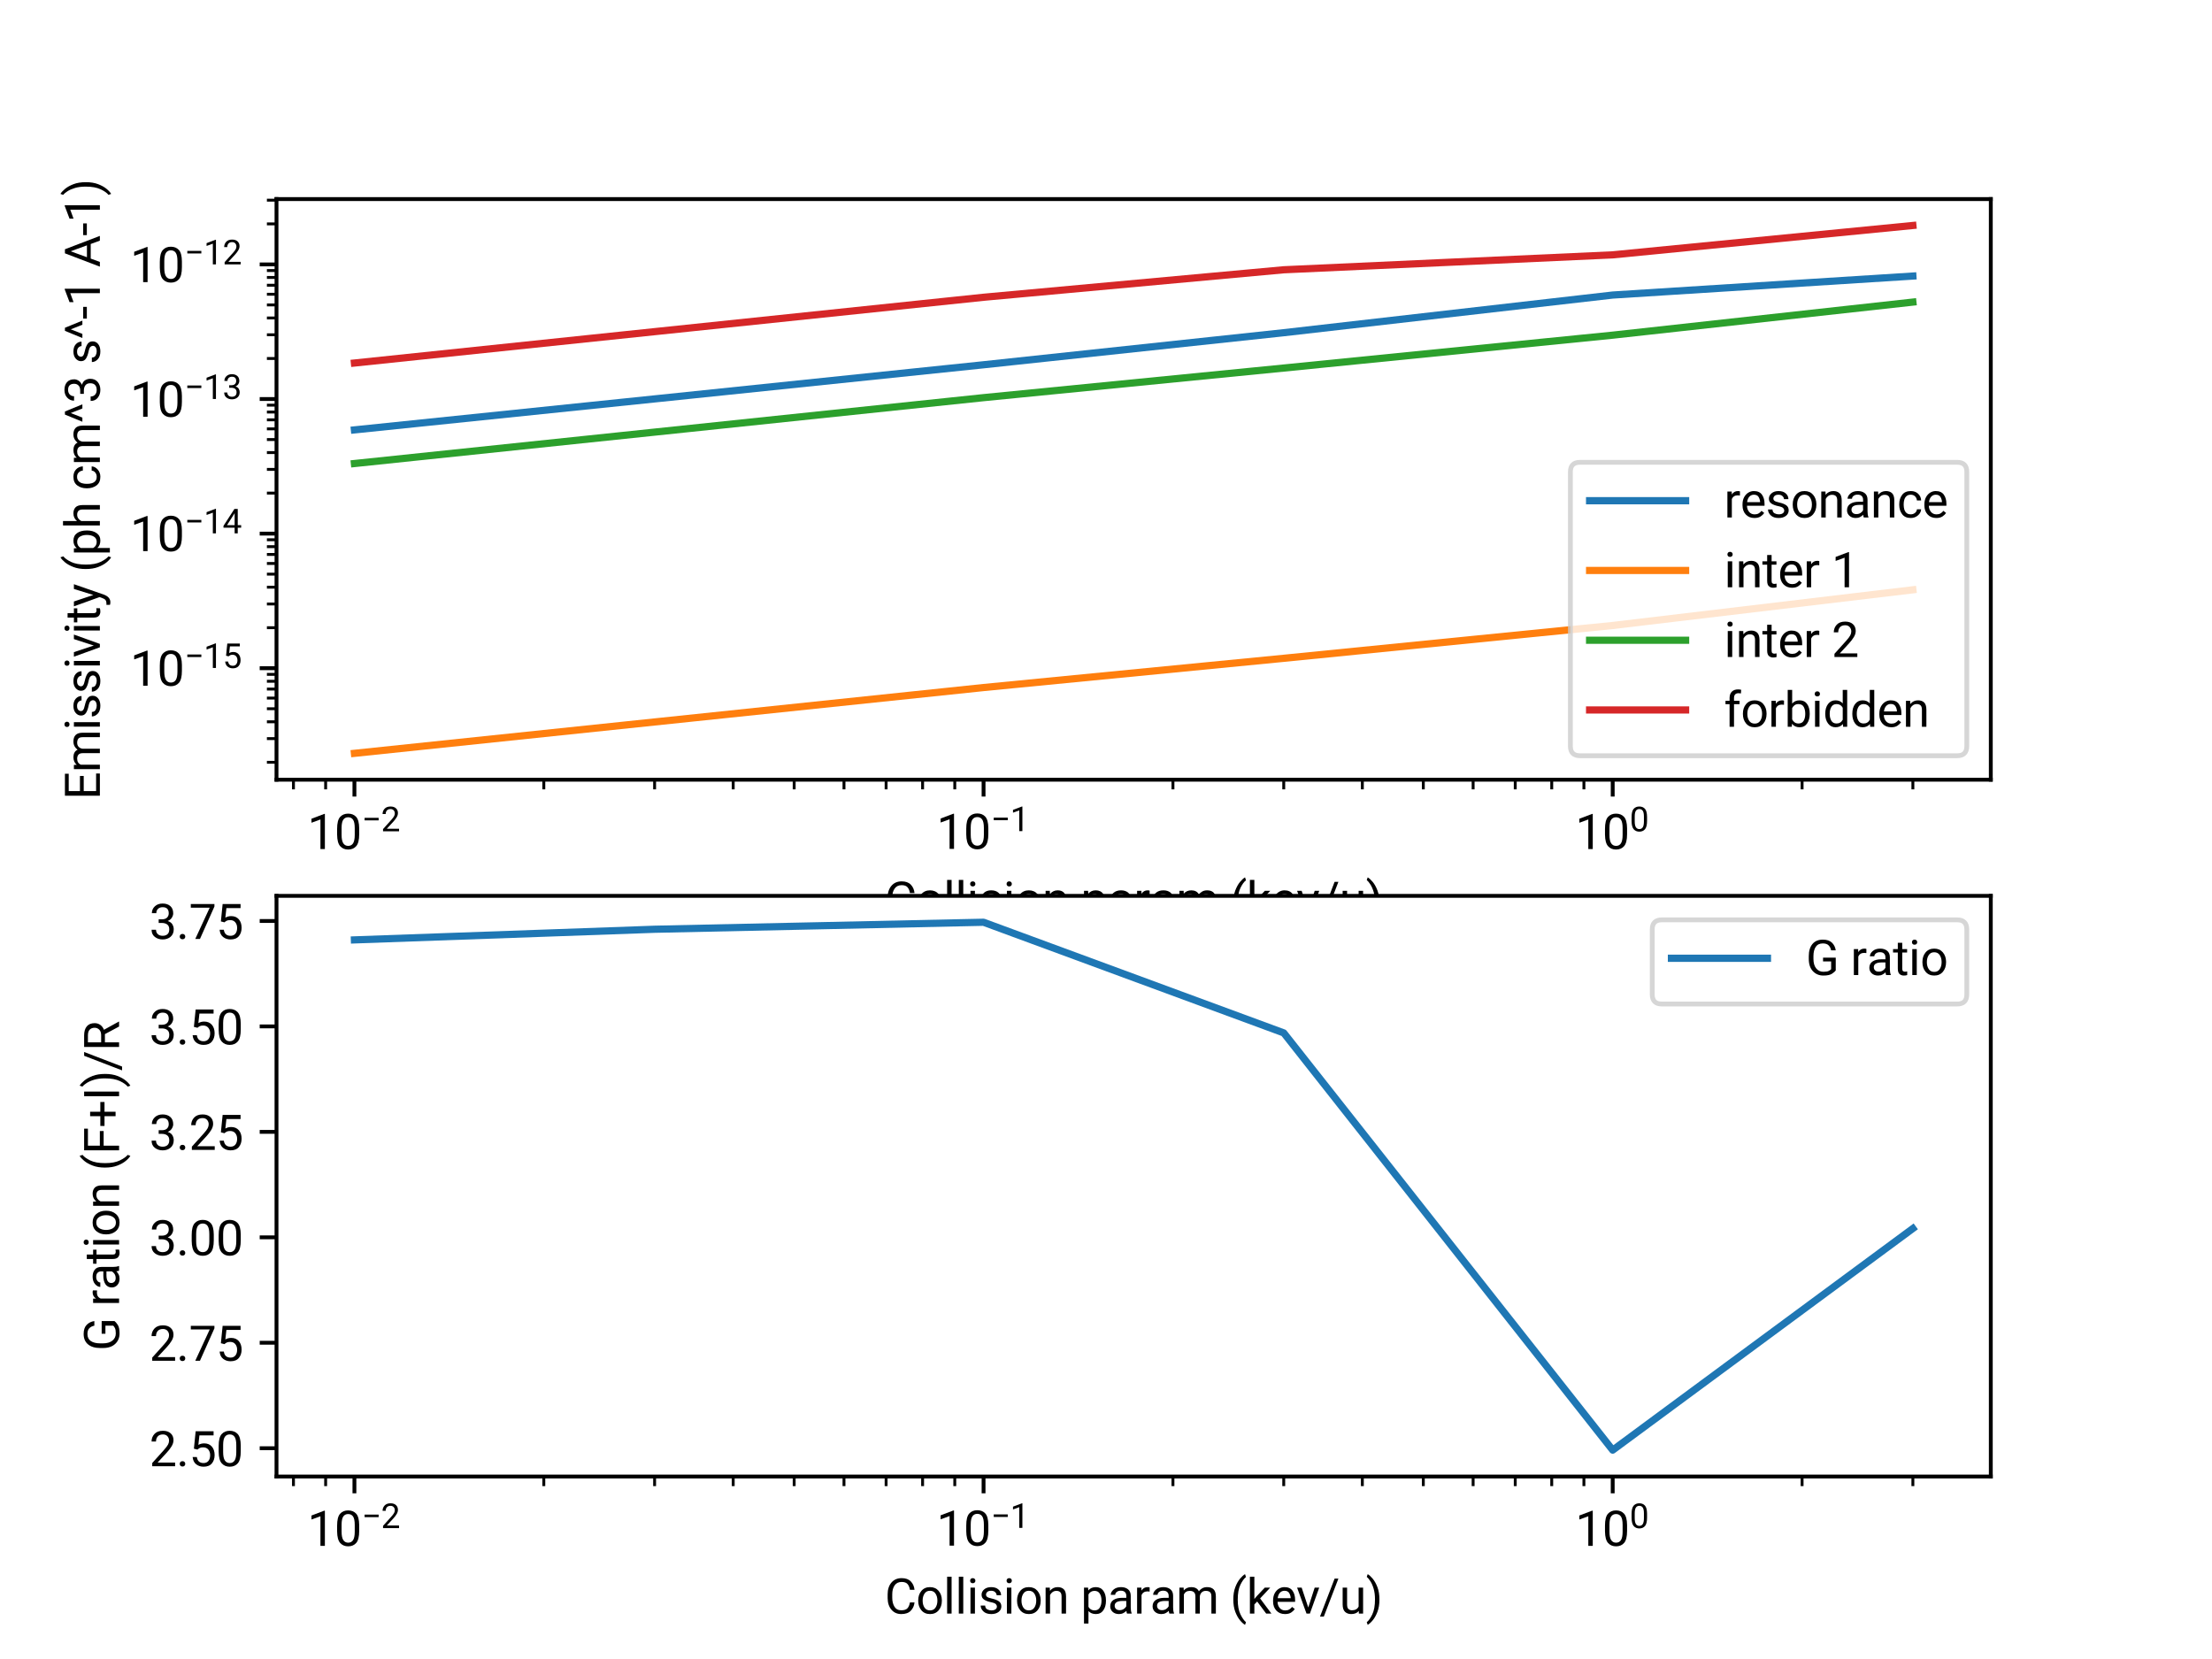 <?xml version="1.0" encoding="utf-8" standalone="no"?>
<!DOCTYPE svg PUBLIC "-//W3C//DTD SVG 1.1//EN"
  "http://www.w3.org/Graphics/SVG/1.1/DTD/svg11.dtd">
<svg height="345.6pt" version="1.1" viewBox="0 0 460.8 345.6" width="460.8pt" xmlns="http://www.w3.org/2000/svg" xmlns:xlink="http://www.w3.org/1999/xlink">
 <defs>
  <style type="text/css">*{stroke-linecap:butt;stroke-linejoin:round;}</style>
 </defs>
 <g id="figure_1">
  <g id="patch_1">
   <path d="M 0 345.6 
L 460.8 345.6 
L 460.8 0 
L 0 0 
z
" style="fill:#ffffff;"/>
  </g>
  <g id="axes_1">
   <g id="patch_2">
    <path d="M 57.6 162.432 
L 414.72 162.432 
L 414.72 41.472 
L 57.6 41.472 
z
" style="fill:#ffffff;"/>
   </g>
   <g id="matplotlib.axis_1">
    <g id="xtick_1">
     <g id="line2d_1">
      <defs>
       <path d="M 0 0 
L 0 3.5 
" id="meb6fa3f622" style="stroke:#000000;stroke-width:0.8;"/>
      </defs>
      <g>
       <use style="stroke:#000000;stroke-width:0.8;" x="73.833" xlink:href="#meb6fa3f622" y="162.432"/>
      </g>
     </g>
     <g id="text_1">
      <!-- $\mathdefault{10^{-2}}$ -->
      <g transform="translate(64.033 176.932)scale(0.1 -0.1)">
       <defs>
        <path d="M 2278 4575 
L 2278 0 
L 1700 0 
L 1700 3853 
L 534 3428 
L 534 3950 
L 2188 4575 
L 2278 4575 
z
" id="Roboto-Regular-31" transform="scale(0.016)"/>
        <path d="M 3234 1944 
Q 3234 825 2848 381 
Q 2463 -63 1800 -63 
Q 1156 -63 764 368 
Q 372 800 359 1872 
L 359 2638 
Q 359 3753 750 4183 
Q 1141 4613 1794 4613 
Q 2447 4613 2834 4195 
Q 3222 3778 3234 2709 
L 3234 1944 
z
M 2653 2734 
Q 2653 3503 2434 3822 
Q 2216 4141 1794 4141 
Q 1388 4141 1167 3831 
Q 947 3522 941 2778 
L 941 1850 
Q 941 1088 1164 750 
Q 1388 413 1800 413 
Q 2222 413 2436 745 
Q 2650 1078 2653 1825 
L 2653 2734 
z
" id="Roboto-Regular-30" transform="scale(0.016)"/>
        <path d="M 3134 2509 
L 3134 2034 
L 525 2034 
L 525 2509 
L 3134 2509 
z
" id="Roboto-Regular-2212" transform="scale(0.016)"/>
        <path d="M 3359 475 
L 3359 0 
L 381 0 
L 381 416 
L 1925 2134 
Q 2306 2566 2439 2819 
Q 2572 3072 2572 3328 
Q 2572 3663 2364 3900 
Q 2156 4138 1778 4138 
Q 1322 4138 1097 3878 
Q 872 3619 872 3213 
L 294 3213 
Q 294 3788 672 4200 
Q 1050 4613 1778 4613 
Q 2422 4613 2786 4278 
Q 3150 3944 3150 3397 
Q 3150 2997 2903 2592 
Q 2656 2188 2297 1797 
L 1078 475 
L 3359 475 
z
" id="Roboto-Regular-32" transform="scale(0.016)"/>
       </defs>
       <use transform="translate(0 0.566)" xlink:href="#Roboto-Regular-31"/>
       <use transform="translate(56.201 0.566)" xlink:href="#Roboto-Regular-30"/>
       <use transform="translate(113.327 37.545)scale(0.7)" xlink:href="#Roboto-Regular-2212"/>
       <use transform="translate(153.351 37.545)scale(0.7)" xlink:href="#Roboto-Regular-32"/>
      </g>
     </g>
    </g>
    <g id="xtick_2">
     <g id="line2d_2">
      <g>
       <use style="stroke:#000000;stroke-width:0.8;" x="204.894" xlink:href="#meb6fa3f622" y="162.432"/>
      </g>
     </g>
     <g id="text_2">
      <!-- $\mathdefault{10^{-1}}$ -->
      <g transform="translate(195.094 176.932)scale(0.1 -0.1)">
       <use transform="translate(0 0.981)" xlink:href="#Roboto-Regular-31"/>
       <use transform="translate(56.201 0.981)" xlink:href="#Roboto-Regular-30"/>
       <use transform="translate(113.327 37.961)scale(0.7)" xlink:href="#Roboto-Regular-2212"/>
       <use transform="translate(153.351 37.961)scale(0.7)" xlink:href="#Roboto-Regular-31"/>
      </g>
     </g>
    </g>
    <g id="xtick_3">
     <g id="line2d_3">
      <g>
       <use style="stroke:#000000;stroke-width:0.8;" x="335.955" xlink:href="#meb6fa3f622" y="162.432"/>
      </g>
     </g>
     <g id="text_3">
      <!-- $\mathdefault{10^{0}}$ -->
      <g transform="translate(328.155 176.932)scale(0.1 -0.1)">
       <use transform="translate(0 0.566)" xlink:href="#Roboto-Regular-31"/>
       <use transform="translate(56.201 0.566)" xlink:href="#Roboto-Regular-30"/>
       <use transform="translate(113.327 37.545)scale(0.7)" xlink:href="#Roboto-Regular-30"/>
      </g>
     </g>
    </g>
    <g id="xtick_4">
     <g id="line2d_4">
      <defs>
       <path d="M 0 0 
L 0 2 
" id="md2d5ed24be" style="stroke:#000000;stroke-width:0.6;"/>
      </defs>
      <g>
       <use style="stroke:#000000;stroke-width:0.6;" x="61.132" xlink:href="#md2d5ed24be" y="162.432"/>
      </g>
     </g>
    </g>
    <g id="xtick_5">
     <g id="line2d_5">
      <g>
       <use style="stroke:#000000;stroke-width:0.6;" x="67.836" xlink:href="#md2d5ed24be" y="162.432"/>
      </g>
     </g>
    </g>
    <g id="xtick_6">
     <g id="line2d_6">
      <g>
       <use style="stroke:#000000;stroke-width:0.6;" x="113.286" xlink:href="#md2d5ed24be" y="162.432"/>
      </g>
     </g>
    </g>
    <g id="xtick_7">
     <g id="line2d_7">
      <g>
       <use style="stroke:#000000;stroke-width:0.6;" x="136.365" xlink:href="#md2d5ed24be" y="162.432"/>
      </g>
     </g>
    </g>
    <g id="xtick_8">
     <g id="line2d_8">
      <g>
       <use style="stroke:#000000;stroke-width:0.6;" x="152.739" xlink:href="#md2d5ed24be" y="162.432"/>
      </g>
     </g>
    </g>
    <g id="xtick_9">
     <g id="line2d_9">
      <g>
       <use style="stroke:#000000;stroke-width:0.6;" x="165.441" xlink:href="#md2d5ed24be" y="162.432"/>
      </g>
     </g>
    </g>
    <g id="xtick_10">
     <g id="line2d_10">
      <g>
       <use style="stroke:#000000;stroke-width:0.6;" x="175.818" xlink:href="#md2d5ed24be" y="162.432"/>
      </g>
     </g>
    </g>
    <g id="xtick_11">
     <g id="line2d_11">
      <g>
       <use style="stroke:#000000;stroke-width:0.6;" x="184.592" xlink:href="#md2d5ed24be" y="162.432"/>
      </g>
     </g>
    </g>
    <g id="xtick_12">
     <g id="line2d_12">
      <g>
       <use style="stroke:#000000;stroke-width:0.6;" x="192.193" xlink:href="#md2d5ed24be" y="162.432"/>
      </g>
     </g>
    </g>
    <g id="xtick_13">
     <g id="line2d_13">
      <g>
       <use style="stroke:#000000;stroke-width:0.6;" x="198.897" xlink:href="#md2d5ed24be" y="162.432"/>
      </g>
     </g>
    </g>
    <g id="xtick_14">
     <g id="line2d_14">
      <g>
       <use style="stroke:#000000;stroke-width:0.6;" x="244.347" xlink:href="#md2d5ed24be" y="162.432"/>
      </g>
     </g>
    </g>
    <g id="xtick_15">
     <g id="line2d_15">
      <g>
       <use style="stroke:#000000;stroke-width:0.6;" x="267.426" xlink:href="#md2d5ed24be" y="162.432"/>
      </g>
     </g>
    </g>
    <g id="xtick_16">
     <g id="line2d_16">
      <g>
       <use style="stroke:#000000;stroke-width:0.6;" x="283.801" xlink:href="#md2d5ed24be" y="162.432"/>
      </g>
     </g>
    </g>
    <g id="xtick_17">
     <g id="line2d_17">
      <g>
       <use style="stroke:#000000;stroke-width:0.6;" x="296.502" xlink:href="#md2d5ed24be" y="162.432"/>
      </g>
     </g>
    </g>
    <g id="xtick_18">
     <g id="line2d_18">
      <g>
       <use style="stroke:#000000;stroke-width:0.6;" x="306.879" xlink:href="#md2d5ed24be" y="162.432"/>
      </g>
     </g>
    </g>
    <g id="xtick_19">
     <g id="line2d_19">
      <g>
       <use style="stroke:#000000;stroke-width:0.6;" x="315.654" xlink:href="#md2d5ed24be" y="162.432"/>
      </g>
     </g>
    </g>
    <g id="xtick_20">
     <g id="line2d_20">
      <g>
       <use style="stroke:#000000;stroke-width:0.6;" x="323.254" xlink:href="#md2d5ed24be" y="162.432"/>
      </g>
     </g>
    </g>
    <g id="xtick_21">
     <g id="line2d_21">
      <g>
       <use style="stroke:#000000;stroke-width:0.6;" x="329.958" xlink:href="#md2d5ed24be" y="162.432"/>
      </g>
     </g>
    </g>
    <g id="xtick_22">
     <g id="line2d_22">
      <g>
       <use style="stroke:#000000;stroke-width:0.6;" x="375.409" xlink:href="#md2d5ed24be" y="162.432"/>
      </g>
     </g>
    </g>
    <g id="xtick_23">
     <g id="line2d_23">
      <g>
       <use style="stroke:#000000;stroke-width:0.6;" x="398.487" xlink:href="#md2d5ed24be" y="162.432"/>
      </g>
     </g>
    </g>
    <g id="text_4">
     <!-- Collision param (kev/u) -->
     <g transform="translate(184.311 190.985)scale(0.1 -0.1)">
      <defs>
       <path d="M 3275 1447 
L 3875 1447 
Q 3806 800 3387 368 
Q 2969 -63 2150 -63 
Q 1356 -63 870 504 
Q 384 1072 375 2013 
L 375 2500 
Q 375 3456 867 4034 
Q 1359 4613 2203 4613 
Q 2975 4613 3390 4188 
Q 3806 3763 3875 3091 
L 3275 3091 
Q 3206 3566 2968 3842 
Q 2731 4119 2203 4119 
Q 1600 4119 1287 3675 
Q 975 3231 975 2506 
L 975 2047 
Q 975 1375 1259 901 
Q 1544 428 2150 428 
Q 2725 428 2961 697 
Q 3197 966 3275 1447 
z
" id="Roboto-Regular-43" transform="scale(0.016)"/>
       <path d="M 288 1725 
Q 288 2459 700 2951 
Q 1113 3444 1822 3444 
Q 2531 3444 2943 2961 
Q 3356 2478 3366 1756 
L 3366 1653 
Q 3366 919 2952 428 
Q 2538 -63 1828 -63 
Q 1116 -63 702 428 
Q 288 919 288 1653 
L 288 1725 
z
M 866 1653 
Q 866 1150 1105 781 
Q 1344 413 1828 413 
Q 2300 413 2540 777 
Q 2781 1141 2784 1644 
L 2784 1725 
Q 2784 2222 2543 2595 
Q 2303 2969 1822 2969 
Q 1344 2969 1105 2595 
Q 866 2222 866 1725 
L 866 1653 
z
" id="Roboto-Regular-6f" transform="scale(0.016)"/>
       <path d="M 1069 4800 
L 1069 0 
L 488 0 
L 488 4800 
L 1069 4800 
z
" id="Roboto-Regular-6c" transform="scale(0.016)"/>
       <path d="M 444 4278 
Q 444 4419 530 4516 
Q 616 4613 784 4613 
Q 950 4613 1039 4516 
Q 1128 4419 1128 4278 
Q 1128 4144 1039 4048 
Q 950 3953 784 3953 
Q 616 3953 530 4048 
Q 444 4144 444 4278 
z
M 1069 3381 
L 1069 0 
L 488 0 
L 488 3381 
L 1069 3381 
z
" id="Roboto-Regular-69" transform="scale(0.016)"/>
       <path d="M 2409 897 
Q 2409 1081 2273 1229 
Q 2138 1378 1647 1478 
Q 1081 1594 747 1814 
Q 413 2034 413 2456 
Q 413 2856 755 3150 
Q 1097 3444 1666 3444 
Q 2272 3444 2612 3134 
Q 2953 2825 2953 2388 
L 2375 2388 
Q 2375 2597 2190 2783 
Q 2006 2969 1666 2969 
Q 1306 2969 1150 2812 
Q 994 2656 994 2472 
Q 994 2288 1139 2173 
Q 1284 2059 1756 1953 
Q 2378 1813 2683 1584 
Q 2988 1356 2988 941 
Q 2988 494 2630 215 
Q 2272 -63 1681 -63 
Q 1009 -63 653 281 
Q 297 625 297 1044 
L 878 1044 
Q 897 684 1155 548 
Q 1413 413 1681 413 
Q 2034 413 2221 550 
Q 2409 688 2409 897 
z
" id="Roboto-Regular-73" transform="scale(0.016)"/>
       <path d="M 1844 2956 
Q 1566 2956 1353 2806 
Q 1141 2656 1019 2416 
L 1019 0 
L 441 0 
L 441 3381 
L 988 3381 
L 1006 2959 
Q 1391 3444 2016 3444 
Q 2513 3444 2805 3166 
Q 3097 2888 3100 2231 
L 3100 0 
L 2519 0 
L 2519 2222 
Q 2519 2619 2345 2787 
Q 2172 2956 1844 2956 
z
" id="Roboto-Regular-6e" transform="scale(0.016)"/>
       <path id="Roboto-Regular-20" transform="scale(0.016)"/>
       <path d="M 1984 -63 
Q 1375 -63 1019 328 
L 1019 -1300 
L 438 -1300 
L 438 3381 
L 969 3381 
L 997 3009 
Q 1353 3444 1975 3444 
Q 2616 3444 2956 2969 
Q 3297 2494 3297 1719 
L 3297 1653 
Q 3297 913 2955 425 
Q 2613 -63 1984 -63 
z
M 1806 2956 
Q 1281 2956 1019 2491 
L 1019 872 
Q 1284 413 1813 413 
Q 2281 413 2498 781 
Q 2716 1150 2716 1653 
L 2716 1719 
Q 2716 2222 2498 2589 
Q 2281 2956 1806 2956 
z
" id="Roboto-Regular-70" transform="scale(0.016)"/>
       <path d="M 2528 0 
Q 2472 122 2447 356 
Q 2284 184 2040 60 
Q 1797 -63 1484 -63 
Q 966 -63 653 228 
Q 341 519 341 941 
Q 341 1484 753 1767 
Q 1166 2050 1863 2050 
L 2434 2050 
L 2434 2319 
Q 2434 2619 2254 2798 
Q 2075 2978 1722 2978 
Q 1394 2978 1192 2817 
Q 991 2656 991 2444 
L 413 2444 
Q 413 2806 778 3125 
Q 1144 3444 1756 3444 
Q 2306 3444 2659 3162 
Q 3013 2881 3013 2313 
L 3013 794 
Q 3013 325 3131 50 
L 3131 0 
L 2528 0 
z
M 1569 444 
Q 1881 444 2111 600 
Q 2341 756 2434 947 
L 2434 1644 
L 1897 1644 
Q 922 1625 922 1019 
Q 922 778 1084 611 
Q 1247 444 1569 444 
z
" id="Roboto-Regular-61" transform="scale(0.016)"/>
       <path d="M 1791 2888 
Q 1225 2888 1019 2400 
L 1019 0 
L 441 0 
L 441 3381 
L 1003 3381 
L 1016 2994 
Q 1294 3444 1819 3444 
Q 1981 3444 2075 3400 
L 2072 2863 
Q 1944 2888 1791 2888 
z
" id="Roboto-Regular-72" transform="scale(0.016)"/>
       <path d="M 1794 2956 
Q 1225 2956 1016 2478 
L 1016 0 
L 434 0 
L 434 3381 
L 984 3381 
L 1000 3013 
Q 1366 3444 2000 3444 
Q 2325 3444 2579 3314 
Q 2834 3184 2969 2900 
Q 3138 3144 3408 3294 
Q 3678 3444 4044 3444 
Q 4588 3444 4883 3153 
Q 5178 2863 5178 2222 
L 5178 0 
L 4597 0 
L 4597 2228 
Q 4597 2653 4401 2804 
Q 4206 2956 3875 2956 
Q 3525 2956 3325 2748 
Q 3125 2541 3094 2244 
L 3094 0 
L 2516 0 
L 2516 2225 
Q 2516 2622 2319 2789 
Q 2122 2956 1794 2956 
z
" id="Roboto-Regular-6d" transform="scale(0.016)"/>
       <path d="M 419 1850 
Q 419 2756 678 3434 
Q 938 4113 1294 4541 
Q 1650 4969 1947 5134 
L 2069 4753 
Q 1700 4475 1348 3761 
Q 997 3047 997 1813 
Q 997 625 1348 -97 
Q 1700 -819 2069 -1119 
L 1947 -1469 
Q 1650 -1306 1294 -878 
Q 938 -450 678 226 
Q 419 903 419 1850 
z
" id="Roboto-Regular-28" transform="scale(0.016)"/>
       <path d="M 2559 0 
L 1388 1569 
L 1022 1191 
L 1022 0 
L 441 0 
L 441 4800 
L 1022 4800 
L 1022 1900 
L 1331 2269 
L 2381 3381 
L 3088 3381 
L 1769 1972 
L 3241 0 
L 2559 0 
z
" id="Roboto-Regular-6b" transform="scale(0.016)"/>
       <path d="M 3116 591 
Q 2950 341 2647 139 
Q 2344 -63 1844 -63 
Q 1138 -63 714 396 
Q 291 856 291 1572 
L 291 1703 
Q 291 2256 502 2645 
Q 713 3034 1050 3239 
Q 1388 3444 1769 3444 
Q 2494 3444 2826 2970 
Q 3159 2497 3159 1788 
L 3159 1528 
L 872 1528 
Q 884 1063 1148 736 
Q 1413 409 1875 409 
Q 2181 409 2393 534 
Q 2606 659 2766 869 
L 3116 591 
z
M 1769 2969 
Q 1425 2969 1187 2719 
Q 950 2469 891 2000 
L 2581 2000 
L 2581 2044 
Q 2559 2381 2386 2675 
Q 2213 2969 1769 2969 
z
" id="Roboto-Regular-65" transform="scale(0.016)"/>
       <path d="M 2984 3381 
L 1769 0 
L 1328 0 
L 103 3381 
L 697 3381 
L 1556 791 
L 2394 3381 
L 2984 3381 
z
" id="Roboto-Regular-76" transform="scale(0.016)"/>
       <path d="M 2453 4550 
L 556 -391 
L 59 -391 
L 1959 4550 
L 2453 4550 
z
" id="Roboto-Regular-2f" transform="scale(0.016)"/>
       <path d="M 2538 0 
L 2525 334 
Q 2194 -63 1538 -63 
Q 1041 -63 734 231 
Q 428 525 428 1200 
L 428 3381 
L 1006 3381 
L 1006 1194 
Q 1006 738 1198 583 
Q 1391 428 1628 428 
Q 2281 428 2509 919 
L 2509 3381 
L 3091 3381 
L 3091 0 
L 2538 0 
z
" id="Roboto-Regular-75" transform="scale(0.016)"/>
       <path d="M 1772 1819 
Q 1772 906 1512 228 
Q 1253 -450 895 -878 
Q 538 -1306 244 -1469 
L 122 -1119 
Q 488 -841 841 -109 
Q 1194 622 1194 1856 
Q 1194 2647 1019 3236 
Q 844 3825 594 4212 
Q 344 4600 122 4781 
L 244 5134 
Q 538 4969 895 4541 
Q 1253 4113 1512 3436 
Q 1772 2759 1772 1819 
z
" id="Roboto-Regular-29" transform="scale(0.016)"/>
      </defs>
      <use xlink:href="#Roboto-Regular-43"/>
      <use x="65.088" xlink:href="#Roboto-Regular-6f"/>
      <use x="122.119" xlink:href="#Roboto-Regular-6c"/>
      <use x="146.436" xlink:href="#Roboto-Regular-6c"/>
      <use x="170.752" xlink:href="#Roboto-Regular-69"/>
      <use x="195.068" xlink:href="#Roboto-Regular-73"/>
      <use x="246.68" xlink:href="#Roboto-Regular-69"/>
      <use x="270.996" xlink:href="#Roboto-Regular-6f"/>
      <use x="328.027" xlink:href="#Roboto-Regular-6e"/>
      <use x="383.252" xlink:href="#Roboto-Regular-20"/>
      <use x="408.057" xlink:href="#Roboto-Regular-70"/>
      <use x="464.209" xlink:href="#Roboto-Regular-61"/>
      <use x="518.604" xlink:href="#Roboto-Regular-72"/>
      <use x="552.49" xlink:href="#Roboto-Regular-61"/>
      <use x="606.885" xlink:href="#Roboto-Regular-6d"/>
      <use x="694.58" xlink:href="#Roboto-Regular-20"/>
      <use x="719.385" xlink:href="#Roboto-Regular-28"/>
      <use x="753.613" xlink:href="#Roboto-Regular-6b"/>
      <use x="804.297" xlink:href="#Roboto-Regular-65"/>
      <use x="857.324" xlink:href="#Roboto-Regular-76"/>
      <use x="905.762" xlink:href="#Roboto-Regular-2f"/>
      <use x="947.021" xlink:href="#Roboto-Regular-75"/>
      <use x="1002.148" xlink:href="#Roboto-Regular-29"/>
     </g>
    </g>
   </g>
   <g id="matplotlib.axis_2">
    <g id="ytick_1">
     <g id="line2d_24">
      <defs>
       <path d="M 0 0 
L -3.5 0 
" id="m2e584f9a91" style="stroke:#000000;stroke-width:0.8;"/>
      </defs>
      <g>
       <use style="stroke:#000000;stroke-width:0.8;" x="57.6" xlink:href="#m2e584f9a91" y="139.199"/>
      </g>
     </g>
     <g id="text_5">
      <!-- $\mathdefault{10^{-15}}$ -->
      <g transform="translate(27.1 142.949)scale(0.1 -0.1)">
       <defs>
        <path d="M 1109 2166 
L 647 2284 
L 875 4550 
L 3209 4550 
L 3209 4016 
L 1366 4016 
L 1228 2778 
Q 1572 2975 1988 2975 
Q 2616 2975 2980 2561 
Q 3344 2147 3344 1450 
Q 3344 797 2987 367 
Q 2631 -63 1903 -63 
Q 1350 -63 947 248 
Q 544 559 481 1197 
L 1031 1197 
Q 1141 413 1903 413 
Q 2313 413 2538 691 
Q 2763 969 2763 1444 
Q 2763 1872 2527 2164 
Q 2291 2456 1853 2456 
Q 1563 2456 1413 2378 
Q 1263 2300 1109 2166 
z
" id="Roboto-Regular-35" transform="scale(0.016)"/>
       </defs>
       <use transform="translate(0 0.981)" xlink:href="#Roboto-Regular-31"/>
       <use transform="translate(56.201 0.981)" xlink:href="#Roboto-Regular-30"/>
       <use transform="translate(113.327 37.961)scale(0.7)" xlink:href="#Roboto-Regular-2212"/>
       <use transform="translate(153.351 37.961)scale(0.7)" xlink:href="#Roboto-Regular-31"/>
       <use transform="translate(192.692 37.961)scale(0.7)" xlink:href="#Roboto-Regular-35"/>
      </g>
     </g>
    </g>
    <g id="ytick_2">
     <g id="line2d_25">
      <g>
       <use style="stroke:#000000;stroke-width:0.8;" x="57.6" xlink:href="#m2e584f9a91" y="111.159"/>
      </g>
     </g>
     <g id="text_6">
      <!-- $\mathdefault{10^{-14}}$ -->
      <g transform="translate(27.1 114.909)scale(0.1 -0.1)">
       <defs>
        <path d="M 166 1397 
L 2203 4550 
L 2819 4550 
L 2819 1531 
L 3453 1531 
L 3453 1056 
L 2819 1056 
L 2819 0 
L 2241 0 
L 2241 1056 
L 166 1056 
L 166 1397 
z
M 822 1531 
L 2241 1531 
L 2241 3766 
L 2169 3638 
L 822 1531 
z
" id="Roboto-Regular-34" transform="scale(0.016)"/>
       </defs>
       <use transform="translate(0 0.981)" xlink:href="#Roboto-Regular-31"/>
       <use transform="translate(56.201 0.981)" xlink:href="#Roboto-Regular-30"/>
       <use transform="translate(113.327 37.961)scale(0.7)" xlink:href="#Roboto-Regular-2212"/>
       <use transform="translate(153.351 37.961)scale(0.7)" xlink:href="#Roboto-Regular-31"/>
       <use transform="translate(192.692 37.961)scale(0.7)" xlink:href="#Roboto-Regular-34"/>
      </g>
     </g>
    </g>
    <g id="ytick_3">
     <g id="line2d_26">
      <g>
       <use style="stroke:#000000;stroke-width:0.8;" x="57.6" xlink:href="#m2e584f9a91" y="83.12"/>
      </g>
     </g>
     <g id="text_7">
      <!-- $\mathdefault{10^{-13}}$ -->
      <g transform="translate(27.1 86.87)scale(0.1 -0.1)">
       <defs>
        <path d="M 1222 2084 
L 1222 2559 
L 1647 2559 
Q 2094 2563 2312 2784 
Q 2531 3006 2531 3338 
Q 2531 4138 1738 4138 
Q 1369 4138 1141 3927 
Q 913 3716 913 3359 
L 334 3359 
Q 334 3881 720 4247 
Q 1106 4613 1738 4613 
Q 2353 4613 2733 4286 
Q 3113 3959 3113 3325 
Q 3113 3072 2942 2784 
Q 2772 2497 2397 2338 
Q 2850 2191 3015 1884 
Q 3181 1578 3181 1269 
Q 3181 631 2768 284 
Q 2356 -63 1741 -63 
Q 1147 -63 722 267 
Q 297 597 297 1203 
L 875 1203 
Q 875 844 1108 628 
Q 1341 413 1741 413 
Q 2138 413 2369 622 
Q 2600 831 2600 1256 
Q 2600 1681 2337 1882 
Q 2075 2084 1634 2084 
L 1222 2084 
z
" id="Roboto-Regular-33" transform="scale(0.016)"/>
       </defs>
       <use transform="translate(0 0.566)" xlink:href="#Roboto-Regular-31"/>
       <use transform="translate(56.201 0.566)" xlink:href="#Roboto-Regular-30"/>
       <use transform="translate(113.327 37.545)scale(0.7)" xlink:href="#Roboto-Regular-2212"/>
       <use transform="translate(153.351 37.545)scale(0.7)" xlink:href="#Roboto-Regular-31"/>
       <use transform="translate(192.692 37.545)scale(0.7)" xlink:href="#Roboto-Regular-33"/>
      </g>
     </g>
    </g>
    <g id="ytick_4">
     <g id="line2d_27">
      <g>
       <use style="stroke:#000000;stroke-width:0.8;" x="57.6" xlink:href="#m2e584f9a91" y="55.08"/>
      </g>
     </g>
     <g id="text_8">
      <!-- $\mathdefault{10^{-12}}$ -->
      <g transform="translate(27.1 58.83)scale(0.1 -0.1)">
       <use transform="translate(0 0.566)" xlink:href="#Roboto-Regular-31"/>
       <use transform="translate(56.201 0.566)" xlink:href="#Roboto-Regular-30"/>
       <use transform="translate(113.327 37.545)scale(0.7)" xlink:href="#Roboto-Regular-2212"/>
       <use transform="translate(153.351 37.545)scale(0.7)" xlink:href="#Roboto-Regular-31"/>
       <use transform="translate(192.692 37.545)scale(0.7)" xlink:href="#Roboto-Regular-32"/>
      </g>
     </g>
    </g>
    <g id="ytick_5">
     <g id="line2d_28">
      <defs>
       <path d="M 0 0 
L -2 0 
" id="m1073995e0b" style="stroke:#000000;stroke-width:0.6;"/>
      </defs>
      <g>
       <use style="stroke:#000000;stroke-width:0.6;" x="57.6" xlink:href="#m1073995e0b" y="158.798"/>
      </g>
     </g>
    </g>
    <g id="ytick_6">
     <g id="line2d_29">
      <g>
       <use style="stroke:#000000;stroke-width:0.6;" x="57.6" xlink:href="#m1073995e0b" y="153.86"/>
      </g>
     </g>
    </g>
    <g id="ytick_7">
     <g id="line2d_30">
      <g>
       <use style="stroke:#000000;stroke-width:0.6;" x="57.6" xlink:href="#m1073995e0b" y="150.357"/>
      </g>
     </g>
    </g>
    <g id="ytick_8">
     <g id="line2d_31">
      <g>
       <use style="stroke:#000000;stroke-width:0.6;" x="57.6" xlink:href="#m1073995e0b" y="147.64"/>
      </g>
     </g>
    </g>
    <g id="ytick_9">
     <g id="line2d_32">
      <g>
       <use style="stroke:#000000;stroke-width:0.6;" x="57.6" xlink:href="#m1073995e0b" y="145.419"/>
      </g>
     </g>
    </g>
    <g id="ytick_10">
     <g id="line2d_33">
      <g>
       <use style="stroke:#000000;stroke-width:0.6;" x="57.6" xlink:href="#m1073995e0b" y="143.542"/>
      </g>
     </g>
    </g>
    <g id="ytick_11">
     <g id="line2d_34">
      <g>
       <use style="stroke:#000000;stroke-width:0.6;" x="57.6" xlink:href="#m1073995e0b" y="141.916"/>
      </g>
     </g>
    </g>
    <g id="ytick_12">
     <g id="line2d_35">
      <g>
       <use style="stroke:#000000;stroke-width:0.6;" x="57.6" xlink:href="#m1073995e0b" y="140.482"/>
      </g>
     </g>
    </g>
    <g id="ytick_13">
     <g id="line2d_36">
      <g>
       <use style="stroke:#000000;stroke-width:0.6;" x="57.6" xlink:href="#m1073995e0b" y="130.758"/>
      </g>
     </g>
    </g>
    <g id="ytick_14">
     <g id="line2d_37">
      <g>
       <use style="stroke:#000000;stroke-width:0.6;" x="57.6" xlink:href="#m1073995e0b" y="125.821"/>
      </g>
     </g>
    </g>
    <g id="ytick_15">
     <g id="line2d_38">
      <g>
       <use style="stroke:#000000;stroke-width:0.6;" x="57.6" xlink:href="#m1073995e0b" y="122.317"/>
      </g>
     </g>
    </g>
    <g id="ytick_16">
     <g id="line2d_39">
      <g>
       <use style="stroke:#000000;stroke-width:0.6;" x="57.6" xlink:href="#m1073995e0b" y="119.6"/>
      </g>
     </g>
    </g>
    <g id="ytick_17">
     <g id="line2d_40">
      <g>
       <use style="stroke:#000000;stroke-width:0.6;" x="57.6" xlink:href="#m1073995e0b" y="117.38"/>
      </g>
     </g>
    </g>
    <g id="ytick_18">
     <g id="line2d_41">
      <g>
       <use style="stroke:#000000;stroke-width:0.6;" x="57.6" xlink:href="#m1073995e0b" y="115.503"/>
      </g>
     </g>
    </g>
    <g id="ytick_19">
     <g id="line2d_42">
      <g>
       <use style="stroke:#000000;stroke-width:0.6;" x="57.6" xlink:href="#m1073995e0b" y="113.877"/>
      </g>
     </g>
    </g>
    <g id="ytick_20">
     <g id="line2d_43">
      <g>
       <use style="stroke:#000000;stroke-width:0.6;" x="57.6" xlink:href="#m1073995e0b" y="112.442"/>
      </g>
     </g>
    </g>
    <g id="ytick_21">
     <g id="line2d_44">
      <g>
       <use style="stroke:#000000;stroke-width:0.6;" x="57.6" xlink:href="#m1073995e0b" y="102.719"/>
      </g>
     </g>
    </g>
    <g id="ytick_22">
     <g id="line2d_45">
      <g>
       <use style="stroke:#000000;stroke-width:0.6;" x="57.6" xlink:href="#m1073995e0b" y="97.781"/>
      </g>
     </g>
    </g>
    <g id="ytick_23">
     <g id="line2d_46">
      <g>
       <use style="stroke:#000000;stroke-width:0.6;" x="57.6" xlink:href="#m1073995e0b" y="94.278"/>
      </g>
     </g>
    </g>
    <g id="ytick_24">
     <g id="line2d_47">
      <g>
       <use style="stroke:#000000;stroke-width:0.6;" x="57.6" xlink:href="#m1073995e0b" y="91.561"/>
      </g>
     </g>
    </g>
    <g id="ytick_25">
     <g id="line2d_48">
      <g>
       <use style="stroke:#000000;stroke-width:0.6;" x="57.6" xlink:href="#m1073995e0b" y="89.34"/>
      </g>
     </g>
    </g>
    <g id="ytick_26">
     <g id="line2d_49">
      <g>
       <use style="stroke:#000000;stroke-width:0.6;" x="57.6" xlink:href="#m1073995e0b" y="87.463"/>
      </g>
     </g>
    </g>
    <g id="ytick_27">
     <g id="line2d_50">
      <g>
       <use style="stroke:#000000;stroke-width:0.6;" x="57.6" xlink:href="#m1073995e0b" y="85.837"/>
      </g>
     </g>
    </g>
    <g id="ytick_28">
     <g id="line2d_51">
      <g>
       <use style="stroke:#000000;stroke-width:0.6;" x="57.6" xlink:href="#m1073995e0b" y="84.403"/>
      </g>
     </g>
    </g>
    <g id="ytick_29">
     <g id="line2d_52">
      <g>
       <use style="stroke:#000000;stroke-width:0.6;" x="57.6" xlink:href="#m1073995e0b" y="74.679"/>
      </g>
     </g>
    </g>
    <g id="ytick_30">
     <g id="line2d_53">
      <g>
       <use style="stroke:#000000;stroke-width:0.6;" x="57.6" xlink:href="#m1073995e0b" y="69.742"/>
      </g>
     </g>
    </g>
    <g id="ytick_31">
     <g id="line2d_54">
      <g>
       <use style="stroke:#000000;stroke-width:0.6;" x="57.6" xlink:href="#m1073995e0b" y="66.239"/>
      </g>
     </g>
    </g>
    <g id="ytick_32">
     <g id="line2d_55">
      <g>
       <use style="stroke:#000000;stroke-width:0.6;" x="57.6" xlink:href="#m1073995e0b" y="63.521"/>
      </g>
     </g>
    </g>
    <g id="ytick_33">
     <g id="line2d_56">
      <g>
       <use style="stroke:#000000;stroke-width:0.6;" x="57.6" xlink:href="#m1073995e0b" y="61.301"/>
      </g>
     </g>
    </g>
    <g id="ytick_34">
     <g id="line2d_57">
      <g>
       <use style="stroke:#000000;stroke-width:0.6;" x="57.6" xlink:href="#m1073995e0b" y="59.424"/>
      </g>
     </g>
    </g>
    <g id="ytick_35">
     <g id="line2d_58">
      <g>
       <use style="stroke:#000000;stroke-width:0.6;" x="57.6" xlink:href="#m1073995e0b" y="57.798"/>
      </g>
     </g>
    </g>
    <g id="ytick_36">
     <g id="line2d_59">
      <g>
       <use style="stroke:#000000;stroke-width:0.6;" x="57.6" xlink:href="#m1073995e0b" y="56.364"/>
      </g>
     </g>
    </g>
    <g id="ytick_37">
     <g id="line2d_60">
      <g>
       <use style="stroke:#000000;stroke-width:0.6;" x="57.6" xlink:href="#m1073995e0b" y="46.64"/>
      </g>
     </g>
    </g>
    <g id="ytick_38">
     <g id="line2d_61">
      <g>
       <use style="stroke:#000000;stroke-width:0.6;" x="57.6" xlink:href="#m1073995e0b" y="41.702"/>
      </g>
     </g>
    </g>
    <g id="text_9">
     <!-- Emissivity (ph cm^3 s^-1 A-1) -->
     <g transform="translate(20.805 166.606)rotate(-90)scale(0.1 -0.1)">
      <defs>
       <path d="M 528 0 
L 528 4550 
L 3388 4550 
L 3388 4056 
L 1131 4056 
L 1131 2594 
L 3100 2594 
L 3100 2103 
L 1131 2103 
L 1131 491 
L 3419 491 
L 3419 0 
L 528 0 
z
" id="Roboto-Regular-45" transform="scale(0.016)"/>
       <path d="M 1872 0 
Q 1675 -63 1425 -63 
Q 1103 -63 875 134 
Q 647 331 647 841 
L 647 2938 
L 28 2938 
L 28 3381 
L 647 3381 
L 647 4203 
L 1225 4203 
L 1225 3381 
L 1856 3381 
L 1856 2938 
L 1225 2938 
L 1225 838 
Q 1225 578 1337 506 
Q 1450 434 1597 434 
Q 1706 434 1869 472 
L 1872 0 
z
" id="Roboto-Regular-74" transform="scale(0.016)"/>
       <path d="M 1594 -522 
Q 1294 -1316 688 -1363 
L 591 -1366 
Q 406 -1366 266 -1316 
L 263 -847 
L 419 -859 
Q 713 -859 878 -739 
Q 1044 -619 1150 -306 
L 1275 38 
L 69 3381 
L 700 3381 
L 1547 850 
L 2331 3381 
L 2950 3381 
L 1594 -522 
z
" id="Roboto-Regular-79" transform="scale(0.016)"/>
       <path d="M 1844 2956 
Q 1566 2956 1353 2806 
Q 1141 2656 1019 2416 
L 1019 0 
L 441 0 
L 441 4800 
L 1019 4800 
L 1019 2978 
Q 1403 3444 2016 3444 
Q 2513 3444 2805 3166 
Q 3097 2888 3100 2231 
L 3100 0 
L 2519 0 
L 2519 2222 
Q 2519 2619 2345 2787 
Q 2172 2956 1844 2956 
z
" id="Roboto-Regular-68" transform="scale(0.016)"/>
       <path d="M 1794 413 
Q 2103 413 2336 597 
Q 2569 781 2591 1069 
L 3141 1069 
Q 3119 616 2725 276 
Q 2331 -63 1794 -63 
Q 1031 -63 661 440 
Q 291 944 291 1625 
L 291 1756 
Q 291 2438 661 2941 
Q 1031 3444 1794 3444 
Q 2388 3444 2753 3092 
Q 3119 2741 3141 2219 
L 2591 2219 
Q 2569 2531 2355 2750 
Q 2141 2969 1794 2969 
Q 1438 2969 1236 2787 
Q 1034 2606 951 2328 
Q 869 2050 869 1756 
L 869 1625 
Q 869 1328 950 1050 
Q 1031 772 1232 592 
Q 1434 413 1794 413 
z
" id="Roboto-Regular-63" transform="scale(0.016)"/>
       <path d="M 200 2278 
L 1134 4550 
L 1534 4550 
L 2466 2278 
L 1928 2278 
L 1334 3788 
L 738 2278 
L 200 2278 
z
" id="Roboto-Regular-5e" transform="scale(0.016)"/>
       <path d="M 1644 2172 
L 1644 1697 
L 119 1697 
L 119 2172 
L 1644 2172 
z
" id="Roboto-Regular-2d" transform="scale(0.016)"/>
       <path d="M 91 0 
L 1825 4550 
L 2353 4550 
L 4094 0 
L 3475 0 
L 3041 1191 
L 1138 1191 
L 706 0 
L 91 0 
z
M 1319 1684 
L 2863 1684 
L 2091 3806 
L 1319 1684 
z
" id="Roboto-Regular-41" transform="scale(0.016)"/>
      </defs>
      <use xlink:href="#Roboto-Regular-45"/>
      <use x="56.836" xlink:href="#Roboto-Regular-6d"/>
      <use x="144.531" xlink:href="#Roboto-Regular-69"/>
      <use x="168.848" xlink:href="#Roboto-Regular-73"/>
      <use x="220.459" xlink:href="#Roboto-Regular-73"/>
      <use x="272.07" xlink:href="#Roboto-Regular-69"/>
      <use x="296.387" xlink:href="#Roboto-Regular-76"/>
      <use x="344.824" xlink:href="#Roboto-Regular-69"/>
      <use x="369.141" xlink:href="#Roboto-Regular-74"/>
      <use x="401.855" xlink:href="#Roboto-Regular-79"/>
      <use x="449.17" xlink:href="#Roboto-Regular-20"/>
      <use x="473.975" xlink:href="#Roboto-Regular-28"/>
      <use x="508.203" xlink:href="#Roboto-Regular-70"/>
      <use x="564.355" xlink:href="#Roboto-Regular-68"/>
      <use x="619.434" xlink:href="#Roboto-Regular-20"/>
      <use x="644.238" xlink:href="#Roboto-Regular-63"/>
      <use x="696.582" xlink:href="#Roboto-Regular-6d"/>
      <use x="784.277" xlink:href="#Roboto-Regular-5e"/>
      <use x="826.074" xlink:href="#Roboto-Regular-33"/>
      <use x="882.275" xlink:href="#Roboto-Regular-20"/>
      <use x="907.08" xlink:href="#Roboto-Regular-73"/>
      <use x="958.691" xlink:href="#Roboto-Regular-5e"/>
      <use x="1000.488" xlink:href="#Roboto-Regular-2d"/>
      <use x="1028.125" xlink:href="#Roboto-Regular-31"/>
      <use x="1084.326" xlink:href="#Roboto-Regular-20"/>
      <use x="1109.131" xlink:href="#Roboto-Regular-41"/>
      <use x="1174.365" xlink:href="#Roboto-Regular-2d"/>
      <use x="1202.002" xlink:href="#Roboto-Regular-31"/>
      <use x="1258.203" xlink:href="#Roboto-Regular-29"/>
     </g>
    </g>
   </g>
   <g id="line2d_62">
    <path clip-path="url(#pb47e7ebbfb)" d="M 73.833 89.554 
L 136.365 83.099 
L 204.894 75.987 
L 267.426 69.308 
L 335.955 61.462 
L 398.487 57.507 
" style="fill:none;stroke:#1f77b4;stroke-linecap:square;stroke-width:1.5;"/>
   </g>
   <g id="line2d_63">
    <path clip-path="url(#pb47e7ebbfb)" d="M 73.833 156.934 
L 136.365 150.398 
L 204.894 143.227 
L 267.426 137.136 
L 335.955 130.301 
L 398.487 122.866 
" style="fill:none;stroke:#ff7f0e;stroke-linecap:square;stroke-width:1.5;"/>
   </g>
   <g id="line2d_64">
    <path clip-path="url(#pb47e7ebbfb)" d="M 73.833 96.563 
L 136.365 90.018 
L 204.894 82.837 
L 267.426 76.669 
L 335.955 69.82 
L 398.487 62.931 
" style="fill:none;stroke:#2ca02c;stroke-linecap:square;stroke-width:1.5;"/>
   </g>
   <g id="line2d_65">
    <path clip-path="url(#pb47e7ebbfb)" d="M 73.833 75.625 
L 136.365 69.088 
L 204.894 61.925 
L 267.426 56.198 
L 335.955 53.09 
L 398.487 46.97 
" style="fill:none;stroke:#d62728;stroke-linecap:square;stroke-width:1.5;"/>
   </g>
   <g id="patch_3">
    <path d="M 57.6 162.432 
L 57.6 41.472 
" style="fill:none;stroke:#000000;stroke-linecap:square;stroke-linejoin:miter;stroke-width:0.8;"/>
   </g>
   <g id="patch_4">
    <path d="M 414.72 162.432 
L 414.72 41.472 
" style="fill:none;stroke:#000000;stroke-linecap:square;stroke-linejoin:miter;stroke-width:0.8;"/>
   </g>
   <g id="patch_5">
    <path d="M 57.6 162.432 
L 414.72 162.432 
" style="fill:none;stroke:#000000;stroke-linecap:square;stroke-linejoin:miter;stroke-width:0.8;"/>
   </g>
   <g id="patch_6">
    <path d="M 57.6 41.472 
L 414.72 41.472 
" style="fill:none;stroke:#000000;stroke-linecap:square;stroke-linejoin:miter;stroke-width:0.8;"/>
   </g>
   <g id="legend_1">
    <g id="patch_7">
     <path d="M 329.143 157.432 
L 407.72 157.432 
Q 409.72 157.432 409.72 155.432 
L 409.72 98.307 
Q 409.72 96.307 407.72 96.307 
L 329.143 96.307 
Q 327.143 96.307 327.143 98.307 
L 327.143 155.432 
Q 327.143 157.432 329.143 157.432 
z
" style="fill:#ffffff;opacity:0.8;stroke:#cccccc;stroke-linejoin:miter;"/>
    </g>
    <g id="line2d_66">
     <path d="M 331.143 104.307 
L 351.143 104.307 
" style="fill:none;stroke:#1f77b4;stroke-linecap:square;stroke-width:1.5;"/>
    </g>
    <g id="line2d_67"/>
    <g id="text_10">
     <!-- resonance -->
     <g transform="translate(359.143 107.807)scale(0.1 -0.1)">
      <use xlink:href="#Roboto-Regular-72"/>
      <use x="33.887" xlink:href="#Roboto-Regular-65"/>
      <use x="86.914" xlink:href="#Roboto-Regular-73"/>
      <use x="138.525" xlink:href="#Roboto-Regular-6f"/>
      <use x="195.557" xlink:href="#Roboto-Regular-6e"/>
      <use x="250.781" xlink:href="#Roboto-Regular-61"/>
      <use x="305.176" xlink:href="#Roboto-Regular-6e"/>
      <use x="360.4" xlink:href="#Roboto-Regular-63"/>
      <use x="412.744" xlink:href="#Roboto-Regular-65"/>
     </g>
    </g>
    <g id="line2d_68">
     <path d="M 331.143 118.838 
L 351.143 118.838 
" style="fill:none;stroke:#ff7f0e;stroke-linecap:square;stroke-width:1.5;"/>
    </g>
    <g id="line2d_69"/>
    <g id="text_11">
     <!-- inter 1 -->
     <g transform="translate(359.143 122.338)scale(0.1 -0.1)">
      <use xlink:href="#Roboto-Regular-69"/>
      <use x="24.316" xlink:href="#Roboto-Regular-6e"/>
      <use x="79.541" xlink:href="#Roboto-Regular-74"/>
      <use x="112.256" xlink:href="#Roboto-Regular-65"/>
      <use x="165.283" xlink:href="#Roboto-Regular-72"/>
      <use x="199.17" xlink:href="#Roboto-Regular-20"/>
      <use x="223.975" xlink:href="#Roboto-Regular-31"/>
     </g>
    </g>
    <g id="line2d_70">
     <path d="M 331.143 133.369 
L 351.143 133.369 
" style="fill:none;stroke:#2ca02c;stroke-linecap:square;stroke-width:1.5;"/>
    </g>
    <g id="line2d_71"/>
    <g id="text_12">
     <!-- inter 2 -->
     <g transform="translate(359.143 136.869)scale(0.1 -0.1)">
      <use xlink:href="#Roboto-Regular-69"/>
      <use x="24.316" xlink:href="#Roboto-Regular-6e"/>
      <use x="79.541" xlink:href="#Roboto-Regular-74"/>
      <use x="112.256" xlink:href="#Roboto-Regular-65"/>
      <use x="165.283" xlink:href="#Roboto-Regular-72"/>
      <use x="199.17" xlink:href="#Roboto-Regular-20"/>
      <use x="223.975" xlink:href="#Roboto-Regular-32"/>
     </g>
    </g>
    <g id="line2d_72">
     <path d="M 331.143 147.901 
L 351.143 147.901 
" style="fill:none;stroke:#d62728;stroke-linecap:square;stroke-width:1.5;"/>
    </g>
    <g id="line2d_73"/>
    <g id="text_13">
     <!-- forbidden -->
     <g transform="translate(359.143 151.401)scale(0.1 -0.1)">
      <defs>
       <path d="M 2022 2938 
L 1303 2938 
L 1303 0 
L 725 0 
L 725 2938 
L 191 2938 
L 191 3381 
L 725 3381 
L 725 3759 
Q 731 4297 1026 4581 
Q 1322 4866 1834 4866 
Q 2025 4866 2234 4816 
L 2203 4344 
Q 2072 4372 1891 4372 
Q 1313 4372 1303 3756 
L 1303 3381 
L 2022 3381 
L 2022 2938 
z
" id="Roboto-Regular-66" transform="scale(0.016)"/>
       <path d="M 3303 1653 
Q 3303 913 2959 425 
Q 2616 -63 1988 -63 
Q 1347 -63 1000 391 
L 969 0 
L 438 0 
L 438 4800 
L 1019 4800 
L 1019 3016 
Q 1363 3444 1981 3444 
Q 2619 3444 2961 2969 
Q 3303 2494 3303 1719 
L 3303 1653 
z
M 1838 2956 
Q 1522 2956 1325 2804 
Q 1128 2653 1019 2431 
L 1019 959 
Q 1131 734 1331 581 
Q 1531 428 1844 428 
Q 2313 428 2517 789 
Q 2722 1150 2722 1653 
L 2722 1719 
Q 2722 2222 2526 2589 
Q 2331 2956 1838 2956 
z
" id="Roboto-Regular-62" transform="scale(0.016)"/>
       <path d="M 2622 0 
L 2594 363 
Q 2247 -63 1628 -63 
Q 1034 -63 668 418 
Q 303 900 297 1628 
L 297 1719 
Q 297 2494 664 2969 
Q 1031 3444 1634 3444 
Q 2231 3444 2572 3044 
L 2572 4800 
L 3153 4800 
L 3153 0 
L 2622 0 
z
M 878 1653 
Q 878 1150 1090 789 
Q 1303 428 1772 428 
Q 2309 428 2572 919 
L 2572 2475 
Q 2313 2956 1778 2956 
Q 1306 2956 1092 2589 
Q 878 2222 878 1719 
L 878 1653 
z
" id="Roboto-Regular-64" transform="scale(0.016)"/>
      </defs>
      <use xlink:href="#Roboto-Regular-66"/>
      <use x="34.766" xlink:href="#Roboto-Regular-6f"/>
      <use x="91.797" xlink:href="#Roboto-Regular-72"/>
      <use x="125.684" xlink:href="#Roboto-Regular-62"/>
      <use x="181.836" xlink:href="#Roboto-Regular-69"/>
      <use x="206.152" xlink:href="#Roboto-Regular-64"/>
      <use x="262.549" xlink:href="#Roboto-Regular-64"/>
      <use x="318.945" xlink:href="#Roboto-Regular-65"/>
      <use x="371.973" xlink:href="#Roboto-Regular-6e"/>
     </g>
    </g>
   </g>
  </g>
  <g id="axes_2">
   <g id="patch_8">
    <path d="M 57.6 307.584 
L 414.72 307.584 
L 414.72 186.624 
L 57.6 186.624 
z
" style="fill:#ffffff;"/>
   </g>
   <g id="matplotlib.axis_3">
    <g id="xtick_24">
     <g id="line2d_74">
      <g>
       <use style="stroke:#000000;stroke-width:0.8;" x="73.833" xlink:href="#meb6fa3f622" y="307.584"/>
      </g>
     </g>
     <g id="text_14">
      <!-- $\mathdefault{10^{-2}}$ -->
      <g transform="translate(64.033 322.084)scale(0.1 -0.1)">
       <use transform="translate(0 0.566)" xlink:href="#Roboto-Regular-31"/>
       <use transform="translate(56.201 0.566)" xlink:href="#Roboto-Regular-30"/>
       <use transform="translate(113.327 37.545)scale(0.7)" xlink:href="#Roboto-Regular-2212"/>
       <use transform="translate(153.351 37.545)scale(0.7)" xlink:href="#Roboto-Regular-32"/>
      </g>
     </g>
    </g>
    <g id="xtick_25">
     <g id="line2d_75">
      <g>
       <use style="stroke:#000000;stroke-width:0.8;" x="204.894" xlink:href="#meb6fa3f622" y="307.584"/>
      </g>
     </g>
     <g id="text_15">
      <!-- $\mathdefault{10^{-1}}$ -->
      <g transform="translate(195.094 322.084)scale(0.1 -0.1)">
       <use transform="translate(0 0.981)" xlink:href="#Roboto-Regular-31"/>
       <use transform="translate(56.201 0.981)" xlink:href="#Roboto-Regular-30"/>
       <use transform="translate(113.327 37.961)scale(0.7)" xlink:href="#Roboto-Regular-2212"/>
       <use transform="translate(153.351 37.961)scale(0.7)" xlink:href="#Roboto-Regular-31"/>
      </g>
     </g>
    </g>
    <g id="xtick_26">
     <g id="line2d_76">
      <g>
       <use style="stroke:#000000;stroke-width:0.8;" x="335.955" xlink:href="#meb6fa3f622" y="307.584"/>
      </g>
     </g>
     <g id="text_16">
      <!-- $\mathdefault{10^{0}}$ -->
      <g transform="translate(328.155 322.084)scale(0.1 -0.1)">
       <use transform="translate(0 0.566)" xlink:href="#Roboto-Regular-31"/>
       <use transform="translate(56.201 0.566)" xlink:href="#Roboto-Regular-30"/>
       <use transform="translate(113.327 37.545)scale(0.7)" xlink:href="#Roboto-Regular-30"/>
      </g>
     </g>
    </g>
    <g id="xtick_27">
     <g id="line2d_77">
      <g>
       <use style="stroke:#000000;stroke-width:0.6;" x="61.132" xlink:href="#md2d5ed24be" y="307.584"/>
      </g>
     </g>
    </g>
    <g id="xtick_28">
     <g id="line2d_78">
      <g>
       <use style="stroke:#000000;stroke-width:0.6;" x="67.836" xlink:href="#md2d5ed24be" y="307.584"/>
      </g>
     </g>
    </g>
    <g id="xtick_29">
     <g id="line2d_79">
      <g>
       <use style="stroke:#000000;stroke-width:0.6;" x="113.286" xlink:href="#md2d5ed24be" y="307.584"/>
      </g>
     </g>
    </g>
    <g id="xtick_30">
     <g id="line2d_80">
      <g>
       <use style="stroke:#000000;stroke-width:0.6;" x="136.365" xlink:href="#md2d5ed24be" y="307.584"/>
      </g>
     </g>
    </g>
    <g id="xtick_31">
     <g id="line2d_81">
      <g>
       <use style="stroke:#000000;stroke-width:0.6;" x="152.739" xlink:href="#md2d5ed24be" y="307.584"/>
      </g>
     </g>
    </g>
    <g id="xtick_32">
     <g id="line2d_82">
      <g>
       <use style="stroke:#000000;stroke-width:0.6;" x="165.441" xlink:href="#md2d5ed24be" y="307.584"/>
      </g>
     </g>
    </g>
    <g id="xtick_33">
     <g id="line2d_83">
      <g>
       <use style="stroke:#000000;stroke-width:0.6;" x="175.818" xlink:href="#md2d5ed24be" y="307.584"/>
      </g>
     </g>
    </g>
    <g id="xtick_34">
     <g id="line2d_84">
      <g>
       <use style="stroke:#000000;stroke-width:0.6;" x="184.592" xlink:href="#md2d5ed24be" y="307.584"/>
      </g>
     </g>
    </g>
    <g id="xtick_35">
     <g id="line2d_85">
      <g>
       <use style="stroke:#000000;stroke-width:0.6;" x="192.193" xlink:href="#md2d5ed24be" y="307.584"/>
      </g>
     </g>
    </g>
    <g id="xtick_36">
     <g id="line2d_86">
      <g>
       <use style="stroke:#000000;stroke-width:0.6;" x="198.897" xlink:href="#md2d5ed24be" y="307.584"/>
      </g>
     </g>
    </g>
    <g id="xtick_37">
     <g id="line2d_87">
      <g>
       <use style="stroke:#000000;stroke-width:0.6;" x="244.347" xlink:href="#md2d5ed24be" y="307.584"/>
      </g>
     </g>
    </g>
    <g id="xtick_38">
     <g id="line2d_88">
      <g>
       <use style="stroke:#000000;stroke-width:0.6;" x="267.426" xlink:href="#md2d5ed24be" y="307.584"/>
      </g>
     </g>
    </g>
    <g id="xtick_39">
     <g id="line2d_89">
      <g>
       <use style="stroke:#000000;stroke-width:0.6;" x="283.801" xlink:href="#md2d5ed24be" y="307.584"/>
      </g>
     </g>
    </g>
    <g id="xtick_40">
     <g id="line2d_90">
      <g>
       <use style="stroke:#000000;stroke-width:0.6;" x="296.502" xlink:href="#md2d5ed24be" y="307.584"/>
      </g>
     </g>
    </g>
    <g id="xtick_41">
     <g id="line2d_91">
      <g>
       <use style="stroke:#000000;stroke-width:0.6;" x="306.879" xlink:href="#md2d5ed24be" y="307.584"/>
      </g>
     </g>
    </g>
    <g id="xtick_42">
     <g id="line2d_92">
      <g>
       <use style="stroke:#000000;stroke-width:0.6;" x="315.654" xlink:href="#md2d5ed24be" y="307.584"/>
      </g>
     </g>
    </g>
    <g id="xtick_43">
     <g id="line2d_93">
      <g>
       <use style="stroke:#000000;stroke-width:0.6;" x="323.254" xlink:href="#md2d5ed24be" y="307.584"/>
      </g>
     </g>
    </g>
    <g id="xtick_44">
     <g id="line2d_94">
      <g>
       <use style="stroke:#000000;stroke-width:0.6;" x="329.958" xlink:href="#md2d5ed24be" y="307.584"/>
      </g>
     </g>
    </g>
    <g id="xtick_45">
     <g id="line2d_95">
      <g>
       <use style="stroke:#000000;stroke-width:0.6;" x="375.409" xlink:href="#md2d5ed24be" y="307.584"/>
      </g>
     </g>
    </g>
    <g id="xtick_46">
     <g id="line2d_96">
      <g>
       <use style="stroke:#000000;stroke-width:0.6;" x="398.487" xlink:href="#md2d5ed24be" y="307.584"/>
      </g>
     </g>
    </g>
    <g id="text_17">
     <!-- Collision param (kev/u) -->
     <g transform="translate(184.311 336.137)scale(0.1 -0.1)">
      <use xlink:href="#Roboto-Regular-43"/>
      <use x="65.088" xlink:href="#Roboto-Regular-6f"/>
      <use x="122.119" xlink:href="#Roboto-Regular-6c"/>
      <use x="146.436" xlink:href="#Roboto-Regular-6c"/>
      <use x="170.752" xlink:href="#Roboto-Regular-69"/>
      <use x="195.068" xlink:href="#Roboto-Regular-73"/>
      <use x="246.68" xlink:href="#Roboto-Regular-69"/>
      <use x="270.996" xlink:href="#Roboto-Regular-6f"/>
      <use x="328.027" xlink:href="#Roboto-Regular-6e"/>
      <use x="383.252" xlink:href="#Roboto-Regular-20"/>
      <use x="408.057" xlink:href="#Roboto-Regular-70"/>
      <use x="464.209" xlink:href="#Roboto-Regular-61"/>
      <use x="518.604" xlink:href="#Roboto-Regular-72"/>
      <use x="552.49" xlink:href="#Roboto-Regular-61"/>
      <use x="606.885" xlink:href="#Roboto-Regular-6d"/>
      <use x="694.58" xlink:href="#Roboto-Regular-20"/>
      <use x="719.385" xlink:href="#Roboto-Regular-28"/>
      <use x="753.613" xlink:href="#Roboto-Regular-6b"/>
      <use x="804.297" xlink:href="#Roboto-Regular-65"/>
      <use x="857.324" xlink:href="#Roboto-Regular-76"/>
      <use x="905.762" xlink:href="#Roboto-Regular-2f"/>
      <use x="947.021" xlink:href="#Roboto-Regular-75"/>
      <use x="1002.148" xlink:href="#Roboto-Regular-29"/>
     </g>
    </g>
   </g>
   <g id="matplotlib.axis_4">
    <g id="ytick_39">
     <g id="line2d_97">
      <g>
       <use style="stroke:#000000;stroke-width:0.8;" x="57.6" xlink:href="#m2e584f9a91" y="301.69"/>
      </g>
     </g>
     <g id="text_18">
      <!-- 2.50 -->
      <g transform="translate(31.102 305.44)scale(0.1 -0.1)">
       <defs>
        <path d="M 450 306 
Q 450 453 542 554 
Q 634 656 809 656 
Q 984 656 1076 554 
Q 1169 453 1169 306 
Q 1169 163 1076 62 
Q 984 -38 809 -38 
Q 634 -38 542 62 
Q 450 163 450 306 
z
" id="Roboto-Regular-2e" transform="scale(0.016)"/>
       </defs>
       <use xlink:href="#Roboto-Regular-32"/>
       <use x="56.201" xlink:href="#Roboto-Regular-2e"/>
       <use x="82.568" xlink:href="#Roboto-Regular-35"/>
       <use x="138.77" xlink:href="#Roboto-Regular-30"/>
      </g>
     </g>
    </g>
    <g id="ytick_40">
     <g id="line2d_98">
      <g>
       <use style="stroke:#000000;stroke-width:0.8;" x="57.6" xlink:href="#m2e584f9a91" y="279.723"/>
      </g>
     </g>
     <g id="text_19">
      <!-- 2.75 -->
      <g transform="translate(31.102 283.473)scale(0.1 -0.1)">
       <defs>
        <path d="M 3319 4550 
L 3319 4225 
L 1434 0 
L 825 0 
L 2706 4075 
L 244 4075 
L 244 4550 
L 3319 4550 
z
" id="Roboto-Regular-37" transform="scale(0.016)"/>
       </defs>
       <use xlink:href="#Roboto-Regular-32"/>
       <use x="56.201" xlink:href="#Roboto-Regular-2e"/>
       <use x="82.568" xlink:href="#Roboto-Regular-37"/>
       <use x="138.77" xlink:href="#Roboto-Regular-35"/>
      </g>
     </g>
    </g>
    <g id="ytick_41">
     <g id="line2d_99">
      <g>
       <use style="stroke:#000000;stroke-width:0.8;" x="57.6" xlink:href="#m2e584f9a91" y="257.755"/>
      </g>
     </g>
     <g id="text_20">
      <!-- 3.00 -->
      <g transform="translate(31.102 261.505)scale(0.1 -0.1)">
       <use xlink:href="#Roboto-Regular-33"/>
       <use x="56.201" xlink:href="#Roboto-Regular-2e"/>
       <use x="82.568" xlink:href="#Roboto-Regular-30"/>
       <use x="138.77" xlink:href="#Roboto-Regular-30"/>
      </g>
     </g>
    </g>
    <g id="ytick_42">
     <g id="line2d_100">
      <g>
       <use style="stroke:#000000;stroke-width:0.8;" x="57.6" xlink:href="#m2e584f9a91" y="235.788"/>
      </g>
     </g>
     <g id="text_21">
      <!-- 3.25 -->
      <g transform="translate(31.102 239.538)scale(0.1 -0.1)">
       <use xlink:href="#Roboto-Regular-33"/>
       <use x="56.201" xlink:href="#Roboto-Regular-2e"/>
       <use x="82.568" xlink:href="#Roboto-Regular-32"/>
       <use x="138.77" xlink:href="#Roboto-Regular-35"/>
      </g>
     </g>
    </g>
    <g id="ytick_43">
     <g id="line2d_101">
      <g>
       <use style="stroke:#000000;stroke-width:0.8;" x="57.6" xlink:href="#m2e584f9a91" y="213.821"/>
      </g>
     </g>
     <g id="text_22">
      <!-- 3.50 -->
      <g transform="translate(31.102 217.571)scale(0.1 -0.1)">
       <use xlink:href="#Roboto-Regular-33"/>
       <use x="56.201" xlink:href="#Roboto-Regular-2e"/>
       <use x="82.568" xlink:href="#Roboto-Regular-35"/>
       <use x="138.77" xlink:href="#Roboto-Regular-30"/>
      </g>
     </g>
    </g>
    <g id="ytick_44">
     <g id="line2d_102">
      <g>
       <use style="stroke:#000000;stroke-width:0.8;" x="57.6" xlink:href="#m2e584f9a91" y="191.854"/>
      </g>
     </g>
     <g id="text_23">
      <!-- 3.75 -->
      <g transform="translate(31.102 195.604)scale(0.1 -0.1)">
       <use xlink:href="#Roboto-Regular-33"/>
       <use x="56.201" xlink:href="#Roboto-Regular-2e"/>
       <use x="82.568" xlink:href="#Roboto-Regular-37"/>
       <use x="138.77" xlink:href="#Roboto-Regular-35"/>
      </g>
     </g>
    </g>
    <g id="text_24">
     <!-- G ration (F+I)/R -->
     <g transform="translate(24.806 281.427)rotate(-90)scale(0.1 -0.1)">
      <defs>
       <path d="M 3891 2266 
L 3891 600 
Q 3763 413 3403 175 
Q 3044 -63 2281 -63 
Q 1450 -63 915 507 
Q 381 1078 381 2100 
L 381 2453 
Q 381 3469 856 4041 
Q 1331 4613 2213 4613 
Q 2994 4613 3398 4219 
Q 3803 3825 3891 3219 
L 3288 3219 
Q 3225 3588 2979 3853 
Q 2734 4119 2213 4119 
Q 1584 4119 1287 3676 
Q 991 3234 988 2475 
L 988 2100 
Q 988 1313 1344 870 
Q 1700 428 2284 428 
Q 2769 428 2984 542 
Q 3200 656 3291 759 
L 3291 1778 
L 2238 1778 
L 2238 2266 
L 3891 2266 
z
" id="Roboto-Regular-47" transform="scale(0.016)"/>
       <path d="M 528 0 
L 528 4550 
L 3347 4550 
L 3347 4056 
L 1131 4056 
L 1131 2503 
L 3038 2503 
L 3038 2009 
L 1131 2009 
L 1131 0 
L 528 0 
z
" id="Roboto-Regular-46" transform="scale(0.016)"/>
       <path d="M 3363 1897 
L 2094 1897 
L 2094 456 
L 1516 456 
L 1516 1897 
L 244 1897 
L 244 2441 
L 1516 2441 
L 1516 3769 
L 2094 3769 
L 2094 2441 
L 3363 2441 
L 3363 1897 
z
" id="Roboto-Regular-2b" transform="scale(0.016)"/>
       <path d="M 1175 4550 
L 1175 0 
L 572 0 
L 572 4550 
L 1175 4550 
z
" id="Roboto-Regular-49" transform="scale(0.016)"/>
       <path d="M 3188 0 
L 2200 1844 
L 1131 1844 
L 1131 0 
L 528 0 
L 528 4550 
L 2034 4550 
Q 2800 4550 3214 4200 
Q 3628 3850 3628 3184 
Q 3628 2759 3398 2442 
Q 3169 2125 2763 1969 
L 3831 38 
L 3831 0 
L 3188 0 
z
M 1131 4056 
L 1131 2334 
L 2053 2334 
Q 2538 2334 2783 2582 
Q 3028 2831 3028 3184 
Q 3028 3578 2792 3817 
Q 2556 4056 2034 4056 
L 1131 4056 
z
" id="Roboto-Regular-52" transform="scale(0.016)"/>
      </defs>
      <use xlink:href="#Roboto-Regular-47"/>
      <use x="68.115" xlink:href="#Roboto-Regular-20"/>
      <use x="92.92" xlink:href="#Roboto-Regular-72"/>
      <use x="126.807" xlink:href="#Roboto-Regular-61"/>
      <use x="181.201" xlink:href="#Roboto-Regular-74"/>
      <use x="213.916" xlink:href="#Roboto-Regular-69"/>
      <use x="238.232" xlink:href="#Roboto-Regular-6f"/>
      <use x="295.264" xlink:href="#Roboto-Regular-6e"/>
      <use x="350.488" xlink:href="#Roboto-Regular-20"/>
      <use x="375.293" xlink:href="#Roboto-Regular-28"/>
      <use x="409.521" xlink:href="#Roboto-Regular-46"/>
      <use x="464.795" xlink:href="#Roboto-Regular-2b"/>
      <use x="521.533" xlink:href="#Roboto-Regular-49"/>
      <use x="548.73" xlink:href="#Roboto-Regular-29"/>
      <use x="583.545" xlink:href="#Roboto-Regular-2f"/>
      <use x="624.805" xlink:href="#Roboto-Regular-52"/>
     </g>
    </g>
   </g>
   <g id="line2d_103">
    <path clip-path="url(#p6a8c90d163)" d="M 73.833 195.797 
L 136.365 193.58 
L 204.894 192.122 
L 267.426 215.172 
L 335.955 302.086 
L 398.487 255.918 
" style="fill:none;stroke:#1f77b4;stroke-linecap:square;stroke-width:1.5;"/>
   </g>
   <g id="patch_9">
    <path d="M 57.6 307.584 
L 57.6 186.624 
" style="fill:none;stroke:#000000;stroke-linecap:square;stroke-linejoin:miter;stroke-width:0.8;"/>
   </g>
   <g id="patch_10">
    <path d="M 414.72 307.584 
L 414.72 186.624 
" style="fill:none;stroke:#000000;stroke-linecap:square;stroke-linejoin:miter;stroke-width:0.8;"/>
   </g>
   <g id="patch_11">
    <path d="M 57.6 307.584 
L 414.72 307.584 
" style="fill:none;stroke:#000000;stroke-linecap:square;stroke-linejoin:miter;stroke-width:0.8;"/>
   </g>
   <g id="patch_12">
    <path d="M 57.6 186.624 
L 414.72 186.624 
" style="fill:none;stroke:#000000;stroke-linecap:square;stroke-linejoin:miter;stroke-width:0.8;"/>
   </g>
   <g id="legend_2">
    <g id="patch_13">
     <path d="M 346.193 209.155 
L 407.72 209.155 
Q 409.72 209.155 409.72 207.155 
L 409.72 193.624 
Q 409.72 191.624 407.72 191.624 
L 346.193 191.624 
Q 344.193 191.624 344.193 193.624 
L 344.193 207.155 
Q 344.193 209.155 346.193 209.155 
z
" style="fill:#ffffff;opacity:0.8;stroke:#cccccc;stroke-linejoin:miter;"/>
    </g>
    <g id="line2d_104">
     <path d="M 348.193 199.624 
L 368.193 199.624 
" style="fill:none;stroke:#1f77b4;stroke-linecap:square;stroke-width:1.5;"/>
    </g>
    <g id="line2d_105"/>
    <g id="text_25">
     <!-- G ratio -->
     <g transform="translate(376.193 203.124)scale(0.1 -0.1)">
      <use xlink:href="#Roboto-Regular-47"/>
      <use x="68.115" xlink:href="#Roboto-Regular-20"/>
      <use x="92.92" xlink:href="#Roboto-Regular-72"/>
      <use x="126.807" xlink:href="#Roboto-Regular-61"/>
      <use x="181.201" xlink:href="#Roboto-Regular-74"/>
      <use x="213.916" xlink:href="#Roboto-Regular-69"/>
      <use x="238.232" xlink:href="#Roboto-Regular-6f"/>
     </g>
    </g>
   </g>
  </g>
 </g>
 <defs>
  <clipPath id="pb47e7ebbfb">
   <rect height="120.96" width="357.12" x="57.6" y="41.472"/>
  </clipPath>
  <clipPath id="p6a8c90d163">
   <rect height="120.96" width="357.12" x="57.6" y="186.624"/>
  </clipPath>
 </defs>
</svg>
